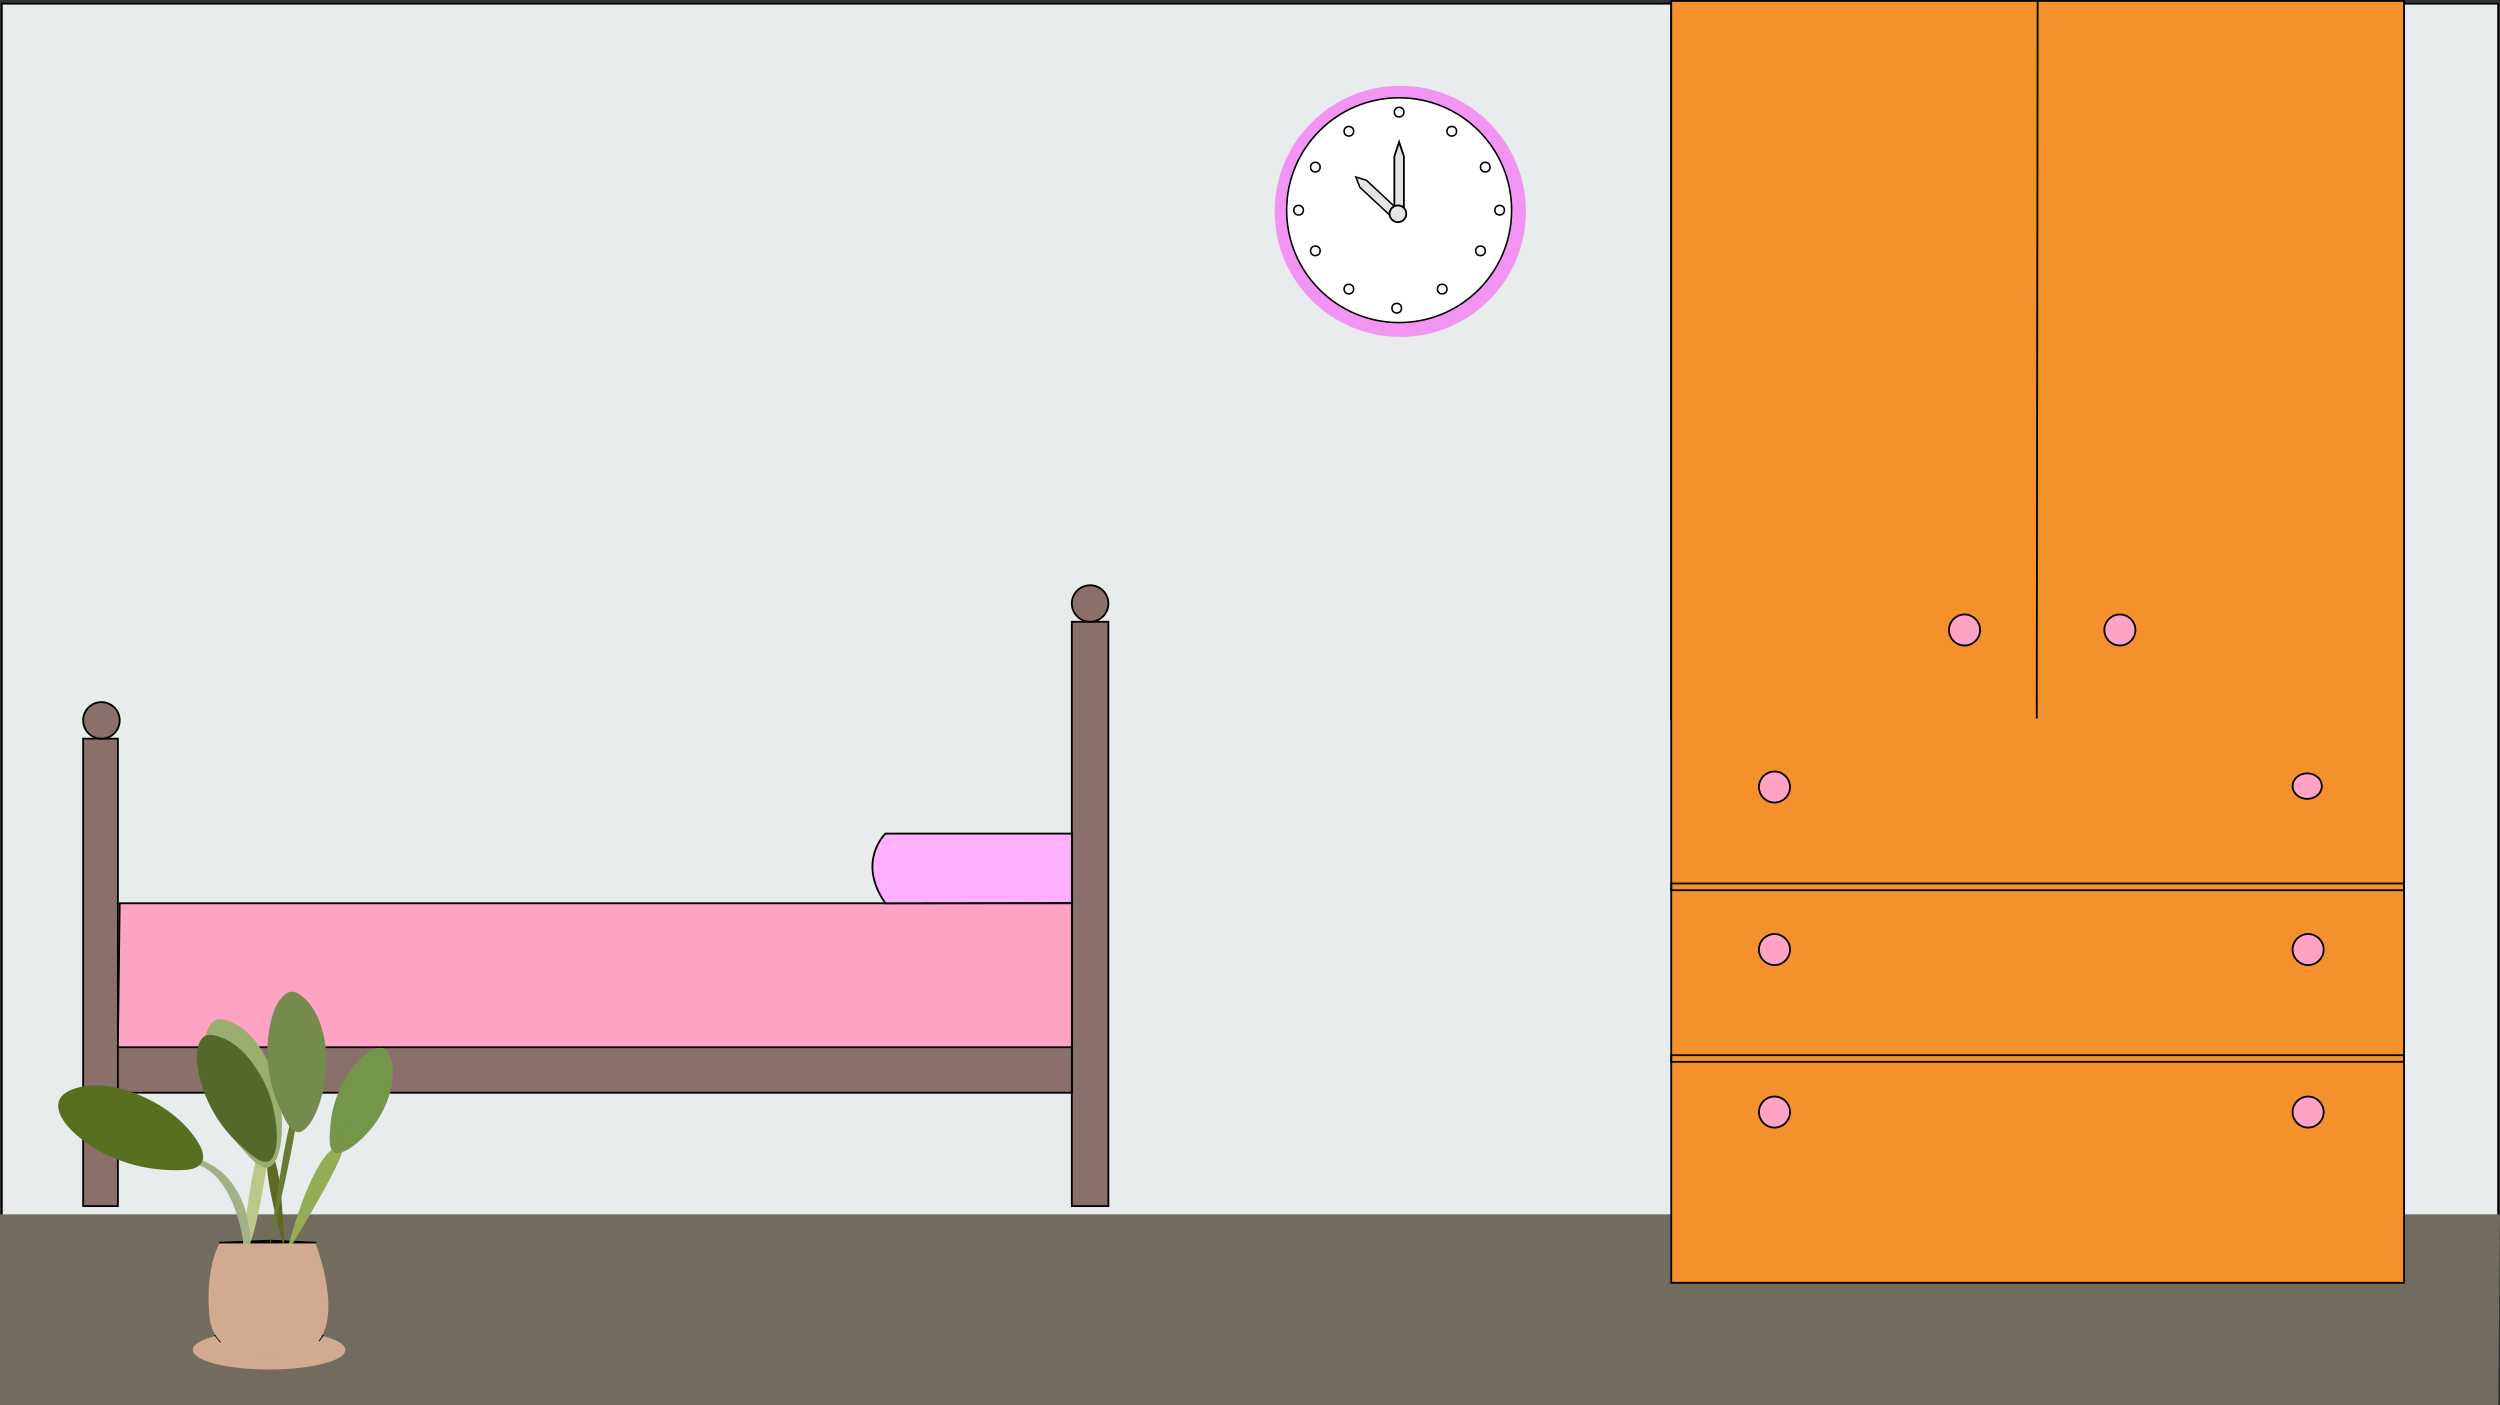 <svg xmlns="http://www.w3.org/2000/svg" viewBox="0 0 1368 769"><rect x="0" y="0" width="1368" height="769" fill="#333333" stroke="none"/><defs><style>.cls-1{fill:#e9eced;}.cls-1,.cls-10,.cls-11,.cls-12,.cls-13,.cls-14,.cls-15,.cls-2,.cls-4,.cls-5,.cls-6,.cls-8{stroke:#000;stroke-miterlimit:10;}.cls-2{fill:#6d4a51;}.cls-3{fill:#f294f2;}.cls-4{fill:#fff;stroke-width:0.87px;}.cls-5,.cls-6{fill:#e3e4e5;}.cls-6{stroke-width:0.84px;}.cls-11,.cls-7{fill:#726c5f;}.cls-8{fill:#7c593e;}.cls-9{fill:#d1aa8f;}.cls-10{fill:none;}.cls-12{fill:#8a6f6a;}.cls-13{fill:#ffa3c5;}.cls-14{fill:#ffb1ff;}.cls-15{fill:#f4912d;}.cls-16{fill:#93ac55;}.cls-17{fill:#606823;}.cls-18{fill:#677c31;}.cls-19{fill:#bbc88a;}.cls-20{fill:#a3b186;}.cls-21{fill:#9aae6d;}.cls-22{fill:#55682b;}.cls-23{fill:#576f1e;}.cls-24{fill:#758b4e;}.cls-25{fill:#74954a;}</style></defs><title>room_pige</title><g id="Layer_2" data-name="Layer 2"><g id="Layer_7" data-name="Layer 7"><rect class="cls-1" x="1" y="2" width="1366" height="701.94"/><polyline class="cls-2" points="1114.5 393.19 1115.5 1.5 914.5 0.5 914.5 393.19 1114.5 393.19"/><ellipse class="cls-3" cx="766.25" cy="115.66" rx="68.75" ry="68.7"/><ellipse class="cls-4" cx="765.6" cy="115.01" rx="61.55" ry="61.5"/><circle class="cls-4" cx="765.6" cy="61.36" r="2.62"/><circle class="cls-4" cx="810.12" cy="137.25" r="2.62"/><circle class="cls-4" cx="764.29" cy="168.66" r="2.62"/><circle class="cls-4" cx="738.1" cy="158.19" r="2.62"/><circle class="cls-4" cx="719.76" cy="91.45" r="2.62"/><circle class="cls-4" cx="738.1" cy="71.83" r="2.62"/><circle class="cls-4" cx="820.6" cy="115.01" r="2.62"/><circle class="cls-4" cx="719.76" cy="137.25" r="2.62"/><circle class="cls-4" cx="789.17" cy="158.19" r="2.62"/><circle class="cls-4" cx="710.6" cy="115.01" r="2.62"/><circle class="cls-4" cx="812.74" cy="91.45" r="2.62"/><circle class="cls-4" cx="794.4" cy="71.83" r="2.62"/><polyline class="cls-5" points="762.98 115.66 762.98 85.57 765.6 77.72 768.21 85.57 768.21 115.66"/><polyline class="cls-6" points="760.36 117.62 744.14 102.5 741.91 96.85 747.71 98.67 763.08 112.98"/><circle class="cls-5" cx="764.94" cy="116.97" r="4.58"/><polygon class="cls-7" points="0 664.48 1368 664.48 1367 769 0 769 0 664.48"/><polyline class="cls-8" points="173 680.03 120 680.03 148.19 678.9 173 680.03"/><ellipse class="cls-9" cx="147.25" cy="738.67" rx="41.75" ry="10.74"/><path class="cls-1" d="M137.5,730.92h0Z"/><path class="cls-10" d="M161.08,729.67a5.78,5.78,0,0,1-2.5,1.24"/><path class="cls-11" d="M118.13,731c2.37,2.95,2.75,3.37,2.75,3.37L118.13,731h58.24l-1.9,2.67,1.9-2.67"/><rect class="cls-12" x="45.5" y="404.18" width="19" height="255.8"/><ellipse class="cls-12" cx="55.5" cy="394.19" rx="10" ry="9.99"/><rect class="cls-12" x="586.5" y="340.23" width="20" height="319.75"/><ellipse class="cls-12" cx="596.5" cy="330.24" rx="10" ry="9.99"/><rect class="cls-12" x="64.5" y="572.57" width="522" height="25.37"/><polygon class="cls-13" points="586.5 494.27 65.5 494.27 64.5 573.05 586.5 573.05 586.5 494.27"/><path class="cls-14" d="M586.5,456.14h-102s-16,15.31,0,38.13l102-.16Z"/><polygon class="cls-15" points="914.5 0.5 914.5 701.95 1315.5 701.95 1315.5 631 1315.5 0.5 914.5 0.5"/><path class="cls-10" d="M1315.5,671.27h0Z"/><rect class="cls-10" x="914.5" y="577.4" width="401" height="3.64"/><rect class="cls-10" x="914.5" y="483.44" width="401" height="3.7"/><path class="cls-10" d="M1115,1l-.5,392.19Z"/><path class="cls-10" d="M1315.5,393.19h0Z"/><ellipse class="cls-13" cx="1075" cy="344.73" rx="8.5" ry="8.49"/><ellipse class="cls-13" cx="1160" cy="344.73" rx="8.5" ry="8.49"/><ellipse class="cls-13" cx="1262.5" cy="430.16" rx="8" ry="6.99"/><ellipse class="cls-13" cx="971" cy="430.66" rx="8.5" ry="8.49"/><ellipse class="cls-13" cx="971" cy="519.59" rx="8.5" ry="8.49"/><ellipse class="cls-13" cx="971" cy="608.52" rx="8.5" ry="8.49"/><ellipse class="cls-13" cx="1263" cy="519.59" rx="8.5" ry="8.49"/><ellipse class="cls-13" cx="1263" cy="608.52" rx="8.5" ry="8.49"/><path class="cls-16" d="M156.67,686.2h0s13.79-57.85,30.27-59.66c7.28-.79-30.27,59.66-30.27,59.66h0"/><path class="cls-17" d="M155.57,683s-1.29-51.73-7.76-50.43S155.57,683,155.57,683Z"/><path class="cls-18" d="M147.4,683s9.43-73.26,14.08-74.43S147.4,683,147.4,683h0"/><path class="cls-19" d="M132.52,685.88s5.94-69,16.47-70.35C149,615.53,140.88,686,132.52,685.88Z"/><path class="cls-20" d="M133.45,682s-4.51-44.86-32.14-46V632.5s34.54,2.3,35.69,48.31Z"/><path class="cls-9" d="M120.13,680.46h52.55s14.47,36.76,1.79,53.18c-2.95,3.83-7.37,6.55-13.79,7.45a43.77,43.77,0,0,1-12.6-.3s-31.3,5.59-33.54-21.23S120.13,680.46,120.13,680.46Z"/><path class="cls-21" d="M146.06,579.82c-4.85-9.47-12-18.38-22.06-21.59a8.81,8.81,0,0,0-5-.43c-2.68.72-4.48,3.36-5.54,6-2,5.08-2.24,10.69-1.87,16.09A80.9,80.9,0,0,0,132,628.08c3.84,4.28,12.56,15.53,17.71,8.6,4.83-6.5,4.87-19.56,4.45-27.1A74.56,74.56,0,0,0,146.06,579.82Z"/><path class="cls-22" d="M139.63,583.81c-5.4-7.95-12.84-15.21-22.25-17.23a8.17,8.17,0,0,0-4.52,0c-2.34.85-3.68,3.31-4.35,5.71-1.3,4.63-.86,9.58.06,14.31a73.53,73.53,0,0,0,23.64,40.78c3.94,3.45,13,12.65,16.91,6.14,3.66-6.12,2.27-17.62,1.08-24.21A66.64,66.64,0,0,0,139.63,583.81Z"/><path class="cls-23" d="M67.91,597.79c-9.85-2.86-20.9-3.78-30,1a8.84,8.84,0,0,0-3.71,3.09c-1.34,2.29-.76,5.22.31,7.65,2.09,4.69,5.81,8.46,9.78,11.72a78.51,78.51,0,0,0,47.17,17.47c5.58.17,19.3,1.57,18.07-6.43-1.15-7.51-10.11-16-15.57-20.63A71.43,71.43,0,0,0,67.91,597.79Z"/><path class="cls-23" d="M68.31,596.35c-7-2-14.41-3.12-21.69-2-5,.78-12.92,2.82-14.45,8.48-1.62,6,3.66,12.45,7.59,16.31a71.34,71.34,0,0,0,19.07,13,87.53,87.53,0,0,0,40.07,8.14c3.6-.1,8.54-.36,11-3.49,2.92-3.79.09-9.23-2.1-12.65C99,610.55,83.56,601,68.31,596.35c-1.85-.56-2.64,2.33-.8,2.89,14.23,4.31,28.15,13,36.84,25.3,1.59,2.24,4.07,5.7,3.76,8.65-.36,3.37-4.41,3.83-7.11,4.07a81.6,81.6,0,0,1-14.49-.39,76.51,76.51,0,0,1-42.34-17.72,31.64,31.64,0,0,1-7.69-9c-1.78-3.45-2.45-6.46,1.11-9.46a15.4,15.4,0,0,1,5.16-2.29c8.08-2.58,16.77-1.33,24.76.89A1.5,1.5,0,0,0,68.31,596.35Z"/><path class="cls-24" d="M177.65,569.33c-1.66-9.47-5.47-19.14-13.21-24.83a8.34,8.34,0,0,0-4.14-1.84c-2.48-.18-4.72,1.52-6.31,3.43-3.09,3.69-4.72,8.39-5.83,13.07A73.62,73.62,0,0,0,153,606.05c2.17,4.76,6.68,16.87,12.9,12.53,5.85-4.08,9.31-15.13,10.93-21.64A66.75,66.75,0,0,0,177.65,569.33Z"/><path class="cls-25" d="M212.77,600c2.47-7.46,3.49-15.9.12-23a6.69,6.69,0,0,0-2.26-2.92c-1.72-1.1-4-.74-5.88,0-3.66,1.47-6.66,4.21-9.27,7.16a60.17,60.17,0,0,0-14.75,35.64c-.29,4.27-1.75,14.74,4.42,14,5.79-.67,12.58-7.29,16.28-11.35A54.82,54.82,0,0,0,212.77,600Z"/><path class="cls-25" d="M185.78,628.62c3.8-4.29,4.55-9.81,6.74-14.92.76-1.75-1.83-3.28-2.59-1.51-2,4.76-2.75,10.33-6.27,14.31-1.27,1.44.84,3.57,2.12,2.12Z"/><path class="cls-25" d="M189.1,616.47q-2.07,3.39-3.89,6.93c-.88,1.71,1.7,3.23,2.59,1.51,1.21-2.36,2.51-4.66,3.89-6.93,1-1.65-1.58-3.16-2.59-1.51Z"/></g></g></svg>
